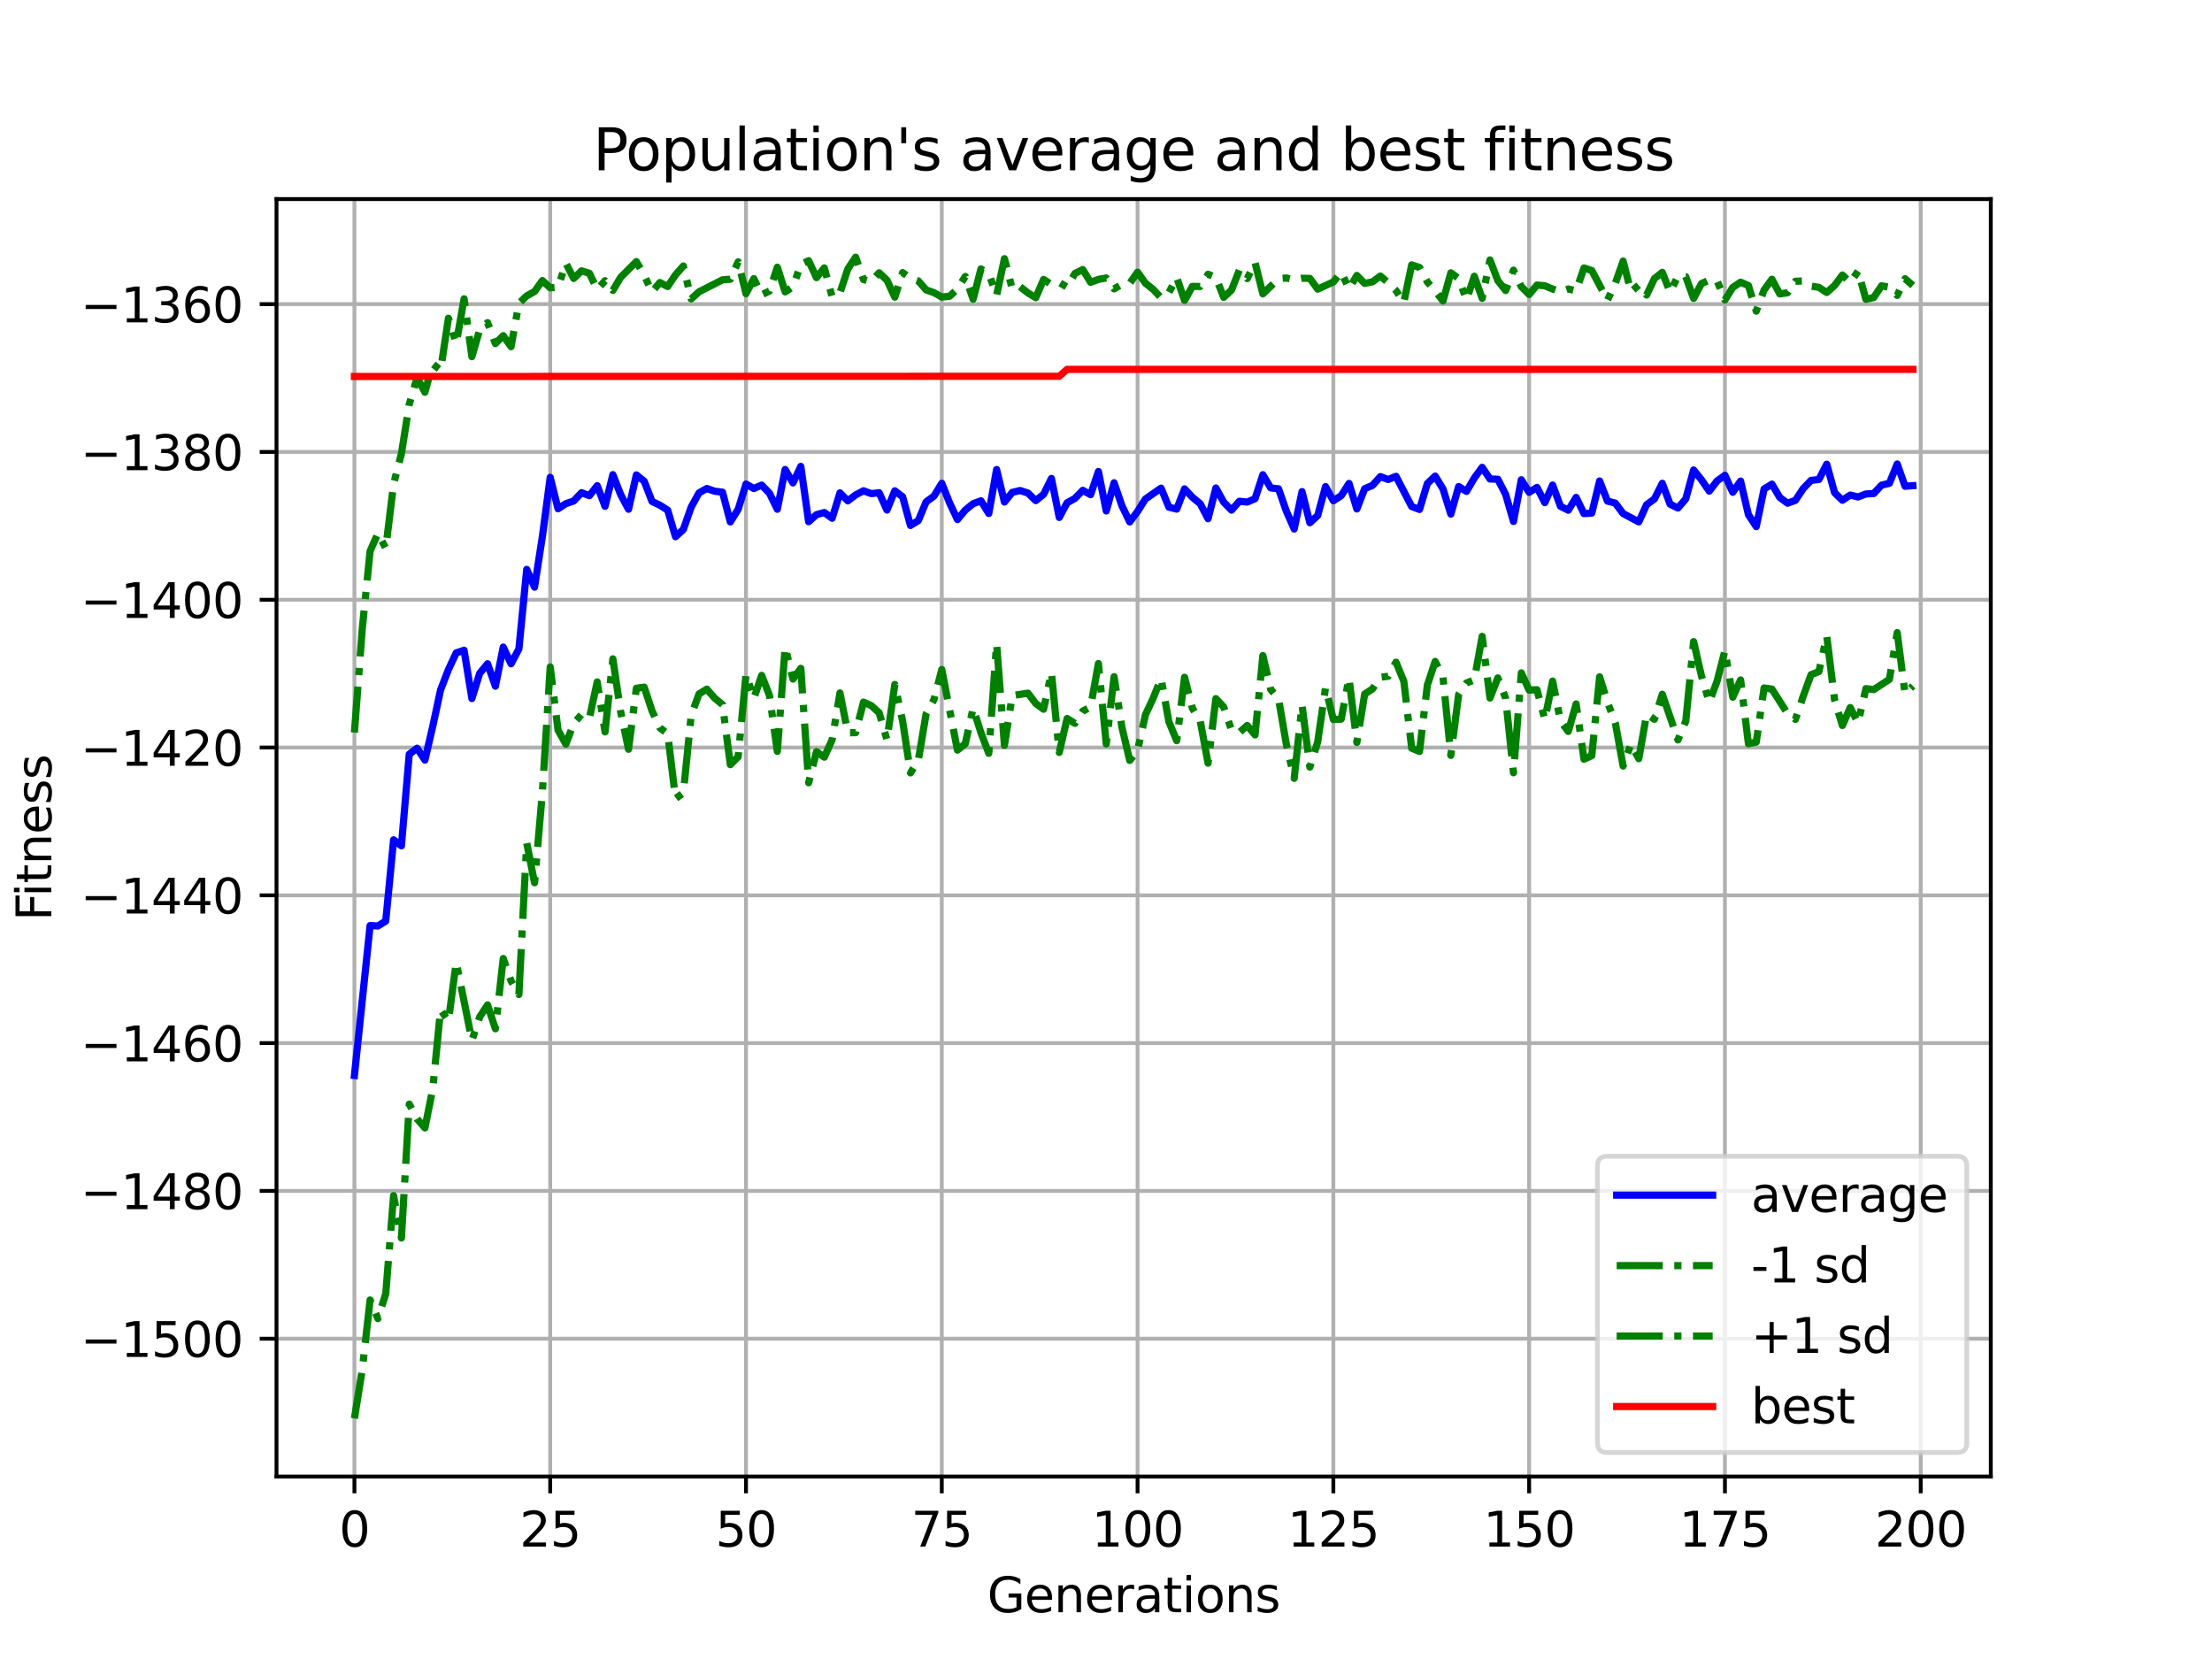 <?xml version="1.0" encoding="utf-8" standalone="no"?>
<!DOCTYPE svg PUBLIC "-//W3C//DTD SVG 1.1//EN"
  "http://www.w3.org/Graphics/SVG/1.1/DTD/svg11.dtd">
<svg xmlns:xlink="http://www.w3.org/1999/xlink" width="460.8pt" height="345.6pt" viewBox="0 0 460.8 345.6" xmlns="http://www.w3.org/2000/svg" version="1.1">
 <defs>
  <style type="text/css">*{stroke-linejoin: round; stroke-linecap: butt}</style>
 </defs>
 <g id="figure_1">
  <g id="patch_1">
   <path d="M 0 345.6 
L 460.8 345.6 
L 460.8 0 
L 0 0 
z
" style="fill: #ffffff"/>
  </g>
  <g id="axes_1">
   <g id="patch_2">
    <path d="M 57.6 307.584 
L 414.72 307.584 
L 414.72 41.472 
L 57.6 41.472 
z
" style="fill: #ffffff"/>
   </g>
   <g id="matplotlib.axis_1">
    <g id="xtick_1">
     <g id="line2d_1">
      <path d="M 73.833 307.584 
L 73.833 41.472 
" clip-path="url(#pda6820606e)" style="fill: none; stroke: #b0b0b0; stroke-width: 0.8; stroke-linecap: square"/>
     </g>
     <g id="line2d_2">
      <defs>
       <path id="mb04139a831" d="M 0 0 
L 0 3.5 
" style="stroke: #000000; stroke-width: 0.8"/>
      </defs>
      <g>
       <use xlink:href="#mb04139a831" x="73.833" y="307.584" style="stroke: #000000; stroke-width: 0.8"/>
      </g>
     </g>
     <g id="text_1">
      <!-- 0 -->
      <g transform="translate(70.651 322.182) scale(0.1 -0.1)">
       <defs>
        <path id="DejaVuSans-30" d="M 2034 4250 
Q 1547 4250 1301 3770 
Q 1056 3291 1056 2328 
Q 1056 1369 1301 889 
Q 1547 409 2034 409 
Q 2525 409 2770 889 
Q 3016 1369 3016 2328 
Q 3016 3291 2770 3770 
Q 2525 4250 2034 4250 
z
M 2034 4750 
Q 2819 4750 3233 4129 
Q 3647 3509 3647 2328 
Q 3647 1150 3233 529 
Q 2819 -91 2034 -91 
Q 1250 -91 836 529 
Q 422 1150 422 2328 
Q 422 3509 836 4129 
Q 1250 4750 2034 4750 
z
" transform="scale(0.016)"/>
       </defs>
       <use xlink:href="#DejaVuSans-30"/>
      </g>
     </g>
    </g>
    <g id="xtick_2">
     <g id="line2d_3">
      <path d="M 114.618 307.584 
L 114.618 41.472 
" clip-path="url(#pda6820606e)" style="fill: none; stroke: #b0b0b0; stroke-width: 0.8; stroke-linecap: square"/>
     </g>
     <g id="line2d_4">
      <g>
       <use xlink:href="#mb04139a831" x="114.618" y="307.584" style="stroke: #000000; stroke-width: 0.8"/>
      </g>
     </g>
     <g id="text_2">
      <!-- 25 -->
      <g transform="translate(108.256 322.182) scale(0.1 -0.1)">
       <defs>
        <path id="DejaVuSans-32" d="M 1228 531 
L 3431 531 
L 3431 0 
L 469 0 
L 469 531 
Q 828 903 1448 1529 
Q 2069 2156 2228 2338 
Q 2531 2678 2651 2914 
Q 2772 3150 2772 3378 
Q 2772 3750 2511 3984 
Q 2250 4219 1831 4219 
Q 1534 4219 1204 4116 
Q 875 4013 500 3803 
L 500 4441 
Q 881 4594 1212 4672 
Q 1544 4750 1819 4750 
Q 2544 4750 2975 4387 
Q 3406 4025 3406 3419 
Q 3406 3131 3298 2873 
Q 3191 2616 2906 2266 
Q 2828 2175 2409 1742 
Q 1991 1309 1228 531 
z
" transform="scale(0.016)"/>
        <path id="DejaVuSans-35" d="M 691 4666 
L 3169 4666 
L 3169 4134 
L 1269 4134 
L 1269 2991 
Q 1406 3038 1543 3061 
Q 1681 3084 1819 3084 
Q 2600 3084 3056 2656 
Q 3513 2228 3513 1497 
Q 3513 744 3044 326 
Q 2575 -91 1722 -91 
Q 1428 -91 1123 -41 
Q 819 9 494 109 
L 494 744 
Q 775 591 1075 516 
Q 1375 441 1709 441 
Q 2250 441 2565 725 
Q 2881 1009 2881 1497 
Q 2881 1984 2565 2268 
Q 2250 2553 1709 2553 
Q 1456 2553 1204 2497 
Q 953 2441 691 2322 
L 691 4666 
z
" transform="scale(0.016)"/>
       </defs>
       <use xlink:href="#DejaVuSans-32"/>
       <use xlink:href="#DejaVuSans-35" x="63.623"/>
      </g>
     </g>
    </g>
    <g id="xtick_3">
     <g id="line2d_5">
      <path d="M 155.404 307.584 
L 155.404 41.472 
" clip-path="url(#pda6820606e)" style="fill: none; stroke: #b0b0b0; stroke-width: 0.8; stroke-linecap: square"/>
     </g>
     <g id="line2d_6">
      <g>
       <use xlink:href="#mb04139a831" x="155.404" y="307.584" style="stroke: #000000; stroke-width: 0.8"/>
      </g>
     </g>
     <g id="text_3">
      <!-- 50 -->
      <g transform="translate(149.042 322.182) scale(0.1 -0.1)">
       <use xlink:href="#DejaVuSans-35"/>
       <use xlink:href="#DejaVuSans-30" x="63.623"/>
      </g>
     </g>
    </g>
    <g id="xtick_4">
     <g id="line2d_7">
      <path d="M 196.19 307.584 
L 196.19 41.472 
" clip-path="url(#pda6820606e)" style="fill: none; stroke: #b0b0b0; stroke-width: 0.8; stroke-linecap: square"/>
     </g>
     <g id="line2d_8">
      <g>
       <use xlink:href="#mb04139a831" x="196.19" y="307.584" style="stroke: #000000; stroke-width: 0.8"/>
      </g>
     </g>
     <g id="text_4">
      <!-- 75 -->
      <g transform="translate(189.827 322.182) scale(0.1 -0.1)">
       <defs>
        <path id="DejaVuSans-37" d="M 525 4666 
L 3525 4666 
L 3525 4397 
L 1831 0 
L 1172 0 
L 2766 4134 
L 525 4134 
L 525 4666 
z
" transform="scale(0.016)"/>
       </defs>
       <use xlink:href="#DejaVuSans-37"/>
       <use xlink:href="#DejaVuSans-35" x="63.623"/>
      </g>
     </g>
    </g>
    <g id="xtick_5">
     <g id="line2d_9">
      <path d="M 236.976 307.584 
L 236.976 41.472 
" clip-path="url(#pda6820606e)" style="fill: none; stroke: #b0b0b0; stroke-width: 0.8; stroke-linecap: square"/>
     </g>
     <g id="line2d_10">
      <g>
       <use xlink:href="#mb04139a831" x="236.976" y="307.584" style="stroke: #000000; stroke-width: 0.8"/>
      </g>
     </g>
     <g id="text_5">
      <!-- 100 -->
      <g transform="translate(227.432 322.182) scale(0.1 -0.1)">
       <defs>
        <path id="DejaVuSans-31" d="M 794 531 
L 1825 531 
L 1825 4091 
L 703 3866 
L 703 4441 
L 1819 4666 
L 2450 4666 
L 2450 531 
L 3481 531 
L 3481 0 
L 794 0 
L 794 531 
z
" transform="scale(0.016)"/>
       </defs>
       <use xlink:href="#DejaVuSans-31"/>
       <use xlink:href="#DejaVuSans-30" x="63.623"/>
       <use xlink:href="#DejaVuSans-30" x="127.246"/>
      </g>
     </g>
    </g>
    <g id="xtick_6">
     <g id="line2d_11">
      <path d="M 277.761 307.584 
L 277.761 41.472 
" clip-path="url(#pda6820606e)" style="fill: none; stroke: #b0b0b0; stroke-width: 0.8; stroke-linecap: square"/>
     </g>
     <g id="line2d_12">
      <g>
       <use xlink:href="#mb04139a831" x="277.761" y="307.584" style="stroke: #000000; stroke-width: 0.8"/>
      </g>
     </g>
     <g id="text_6">
      <!-- 125 -->
      <g transform="translate(268.218 322.182) scale(0.1 -0.1)">
       <use xlink:href="#DejaVuSans-31"/>
       <use xlink:href="#DejaVuSans-32" x="63.623"/>
       <use xlink:href="#DejaVuSans-35" x="127.246"/>
      </g>
     </g>
    </g>
    <g id="xtick_7">
     <g id="line2d_13">
      <path d="M 318.547 307.584 
L 318.547 41.472 
" clip-path="url(#pda6820606e)" style="fill: none; stroke: #b0b0b0; stroke-width: 0.8; stroke-linecap: square"/>
     </g>
     <g id="line2d_14">
      <g>
       <use xlink:href="#mb04139a831" x="318.547" y="307.584" style="stroke: #000000; stroke-width: 0.8"/>
      </g>
     </g>
     <g id="text_7">
      <!-- 150 -->
      <g transform="translate(309.003 322.182) scale(0.1 -0.1)">
       <use xlink:href="#DejaVuSans-31"/>
       <use xlink:href="#DejaVuSans-35" x="63.623"/>
       <use xlink:href="#DejaVuSans-30" x="127.246"/>
      </g>
     </g>
    </g>
    <g id="xtick_8">
     <g id="line2d_15">
      <path d="M 359.333 307.584 
L 359.333 41.472 
" clip-path="url(#pda6820606e)" style="fill: none; stroke: #b0b0b0; stroke-width: 0.8; stroke-linecap: square"/>
     </g>
     <g id="line2d_16">
      <g>
       <use xlink:href="#mb04139a831" x="359.333" y="307.584" style="stroke: #000000; stroke-width: 0.8"/>
      </g>
     </g>
     <g id="text_8">
      <!-- 175 -->
      <g transform="translate(349.789 322.182) scale(0.1 -0.1)">
       <use xlink:href="#DejaVuSans-31"/>
       <use xlink:href="#DejaVuSans-37" x="63.623"/>
       <use xlink:href="#DejaVuSans-35" x="127.246"/>
      </g>
     </g>
    </g>
    <g id="xtick_9">
     <g id="line2d_17">
      <path d="M 400.119 307.584 
L 400.119 41.472 
" clip-path="url(#pda6820606e)" style="fill: none; stroke: #b0b0b0; stroke-width: 0.8; stroke-linecap: square"/>
     </g>
     <g id="line2d_18">
      <g>
       <use xlink:href="#mb04139a831" x="400.119" y="307.584" style="stroke: #000000; stroke-width: 0.8"/>
      </g>
     </g>
     <g id="text_9">
      <!-- 200 -->
      <g transform="translate(390.575 322.182) scale(0.1 -0.1)">
       <use xlink:href="#DejaVuSans-32"/>
       <use xlink:href="#DejaVuSans-30" x="63.623"/>
       <use xlink:href="#DejaVuSans-30" x="127.246"/>
      </g>
     </g>
    </g>
    <g id="text_10">
     <!-- Generations -->
     <g transform="translate(205.662 335.861) scale(0.1 -0.1)">
      <defs>
       <path id="DejaVuSans-47" d="M 3809 666 
L 3809 1919 
L 2778 1919 
L 2778 2438 
L 4434 2438 
L 4434 434 
Q 4069 175 3628 42 
Q 3188 -91 2688 -91 
Q 1594 -91 976 548 
Q 359 1188 359 2328 
Q 359 3472 976 4111 
Q 1594 4750 2688 4750 
Q 3144 4750 3555 4637 
Q 3966 4525 4313 4306 
L 4313 3634 
Q 3963 3931 3569 4081 
Q 3175 4231 2741 4231 
Q 1884 4231 1454 3753 
Q 1025 3275 1025 2328 
Q 1025 1384 1454 906 
Q 1884 428 2741 428 
Q 3075 428 3337 486 
Q 3600 544 3809 666 
z
" transform="scale(0.016)"/>
       <path id="DejaVuSans-65" d="M 3597 1894 
L 3597 1613 
L 953 1613 
Q 991 1019 1311 708 
Q 1631 397 2203 397 
Q 2534 397 2845 478 
Q 3156 559 3463 722 
L 3463 178 
Q 3153 47 2828 -22 
Q 2503 -91 2169 -91 
Q 1331 -91 842 396 
Q 353 884 353 1716 
Q 353 2575 817 3079 
Q 1281 3584 2069 3584 
Q 2775 3584 3186 3129 
Q 3597 2675 3597 1894 
z
M 3022 2063 
Q 3016 2534 2758 2815 
Q 2500 3097 2075 3097 
Q 1594 3097 1305 2825 
Q 1016 2553 972 2059 
L 3022 2063 
z
" transform="scale(0.016)"/>
       <path id="DejaVuSans-6e" d="M 3513 2113 
L 3513 0 
L 2938 0 
L 2938 2094 
Q 2938 2591 2744 2837 
Q 2550 3084 2163 3084 
Q 1697 3084 1428 2787 
Q 1159 2491 1159 1978 
L 1159 0 
L 581 0 
L 581 3500 
L 1159 3500 
L 1159 2956 
Q 1366 3272 1645 3428 
Q 1925 3584 2291 3584 
Q 2894 3584 3203 3211 
Q 3513 2838 3513 2113 
z
" transform="scale(0.016)"/>
       <path id="DejaVuSans-72" d="M 2631 2963 
Q 2534 3019 2420 3045 
Q 2306 3072 2169 3072 
Q 1681 3072 1420 2755 
Q 1159 2438 1159 1844 
L 1159 0 
L 581 0 
L 581 3500 
L 1159 3500 
L 1159 2956 
Q 1341 3275 1631 3429 
Q 1922 3584 2338 3584 
Q 2397 3584 2469 3576 
Q 2541 3569 2628 3553 
L 2631 2963 
z
" transform="scale(0.016)"/>
       <path id="DejaVuSans-61" d="M 2194 1759 
Q 1497 1759 1228 1600 
Q 959 1441 959 1056 
Q 959 750 1161 570 
Q 1363 391 1709 391 
Q 2188 391 2477 730 
Q 2766 1069 2766 1631 
L 2766 1759 
L 2194 1759 
z
M 3341 1997 
L 3341 0 
L 2766 0 
L 2766 531 
Q 2569 213 2275 61 
Q 1981 -91 1556 -91 
Q 1019 -91 701 211 
Q 384 513 384 1019 
Q 384 1609 779 1909 
Q 1175 2209 1959 2209 
L 2766 2209 
L 2766 2266 
Q 2766 2663 2505 2880 
Q 2244 3097 1772 3097 
Q 1472 3097 1187 3025 
Q 903 2953 641 2809 
L 641 3341 
Q 956 3463 1253 3523 
Q 1550 3584 1831 3584 
Q 2591 3584 2966 3190 
Q 3341 2797 3341 1997 
z
" transform="scale(0.016)"/>
       <path id="DejaVuSans-74" d="M 1172 4494 
L 1172 3500 
L 2356 3500 
L 2356 3053 
L 1172 3053 
L 1172 1153 
Q 1172 725 1289 603 
Q 1406 481 1766 481 
L 2356 481 
L 2356 0 
L 1766 0 
Q 1100 0 847 248 
Q 594 497 594 1153 
L 594 3053 
L 172 3053 
L 172 3500 
L 594 3500 
L 594 4494 
L 1172 4494 
z
" transform="scale(0.016)"/>
       <path id="DejaVuSans-69" d="M 603 3500 
L 1178 3500 
L 1178 0 
L 603 0 
L 603 3500 
z
M 603 4863 
L 1178 4863 
L 1178 4134 
L 603 4134 
L 603 4863 
z
" transform="scale(0.016)"/>
       <path id="DejaVuSans-6f" d="M 1959 3097 
Q 1497 3097 1228 2736 
Q 959 2375 959 1747 
Q 959 1119 1226 758 
Q 1494 397 1959 397 
Q 2419 397 2687 759 
Q 2956 1122 2956 1747 
Q 2956 2369 2687 2733 
Q 2419 3097 1959 3097 
z
M 1959 3584 
Q 2709 3584 3137 3096 
Q 3566 2609 3566 1747 
Q 3566 888 3137 398 
Q 2709 -91 1959 -91 
Q 1206 -91 779 398 
Q 353 888 353 1747 
Q 353 2609 779 3096 
Q 1206 3584 1959 3584 
z
" transform="scale(0.016)"/>
       <path id="DejaVuSans-73" d="M 2834 3397 
L 2834 2853 
Q 2591 2978 2328 3040 
Q 2066 3103 1784 3103 
Q 1356 3103 1142 2972 
Q 928 2841 928 2578 
Q 928 2378 1081 2264 
Q 1234 2150 1697 2047 
L 1894 2003 
Q 2506 1872 2764 1633 
Q 3022 1394 3022 966 
Q 3022 478 2636 193 
Q 2250 -91 1575 -91 
Q 1294 -91 989 -36 
Q 684 19 347 128 
L 347 722 
Q 666 556 975 473 
Q 1284 391 1588 391 
Q 1994 391 2212 530 
Q 2431 669 2431 922 
Q 2431 1156 2273 1281 
Q 2116 1406 1581 1522 
L 1381 1569 
Q 847 1681 609 1914 
Q 372 2147 372 2553 
Q 372 3047 722 3315 
Q 1072 3584 1716 3584 
Q 2034 3584 2315 3537 
Q 2597 3491 2834 3397 
z
" transform="scale(0.016)"/>
      </defs>
      <use xlink:href="#DejaVuSans-47"/>
      <use xlink:href="#DejaVuSans-65" x="77.49"/>
      <use xlink:href="#DejaVuSans-6e" x="139.014"/>
      <use xlink:href="#DejaVuSans-65" x="202.393"/>
      <use xlink:href="#DejaVuSans-72" x="263.916"/>
      <use xlink:href="#DejaVuSans-61" x="305.029"/>
      <use xlink:href="#DejaVuSans-74" x="366.309"/>
      <use xlink:href="#DejaVuSans-69" x="405.518"/>
      <use xlink:href="#DejaVuSans-6f" x="433.301"/>
      <use xlink:href="#DejaVuSans-6e" x="494.482"/>
      <use xlink:href="#DejaVuSans-73" x="557.861"/>
     </g>
    </g>
   </g>
   <g id="matplotlib.axis_2">
    <g id="ytick_1">
     <g id="line2d_19">
      <path d="M 57.6 278.876 
L 414.72 278.876 
" clip-path="url(#pda6820606e)" style="fill: none; stroke: #b0b0b0; stroke-width: 0.8; stroke-linecap: square"/>
     </g>
     <g id="line2d_20">
      <defs>
       <path id="mc6b55df779" d="M 0 0 
L -3.5 0 
" style="stroke: #000000; stroke-width: 0.8"/>
      </defs>
      <g>
       <use xlink:href="#mc6b55df779" x="57.6" y="278.876" style="stroke: #000000; stroke-width: 0.8"/>
      </g>
     </g>
     <g id="text_11">
      <!-- −1500 -->
      <g transform="translate(16.77 282.675) scale(0.1 -0.1)">
       <defs>
        <path id="DejaVuSans-2212" d="M 678 2272 
L 4684 2272 
L 4684 1741 
L 678 1741 
L 678 2272 
z
" transform="scale(0.016)"/>
       </defs>
       <use xlink:href="#DejaVuSans-2212"/>
       <use xlink:href="#DejaVuSans-31" x="83.789"/>
       <use xlink:href="#DejaVuSans-35" x="147.412"/>
       <use xlink:href="#DejaVuSans-30" x="211.035"/>
       <use xlink:href="#DejaVuSans-30" x="274.658"/>
      </g>
     </g>
    </g>
    <g id="ytick_2">
     <g id="line2d_21">
      <path d="M 57.6 248.088 
L 414.72 248.088 
" clip-path="url(#pda6820606e)" style="fill: none; stroke: #b0b0b0; stroke-width: 0.8; stroke-linecap: square"/>
     </g>
     <g id="line2d_22">
      <g>
       <use xlink:href="#mc6b55df779" x="57.6" y="248.088" style="stroke: #000000; stroke-width: 0.8"/>
      </g>
     </g>
     <g id="text_12">
      <!-- −1480 -->
      <g transform="translate(16.77 251.887) scale(0.1 -0.1)">
       <defs>
        <path id="DejaVuSans-34" d="M 2419 4116 
L 825 1625 
L 2419 1625 
L 2419 4116 
z
M 2253 4666 
L 3047 4666 
L 3047 1625 
L 3713 1625 
L 3713 1100 
L 3047 1100 
L 3047 0 
L 2419 0 
L 2419 1100 
L 313 1100 
L 313 1709 
L 2253 4666 
z
" transform="scale(0.016)"/>
        <path id="DejaVuSans-38" d="M 2034 2216 
Q 1584 2216 1326 1975 
Q 1069 1734 1069 1313 
Q 1069 891 1326 650 
Q 1584 409 2034 409 
Q 2484 409 2743 651 
Q 3003 894 3003 1313 
Q 3003 1734 2745 1975 
Q 2488 2216 2034 2216 
z
M 1403 2484 
Q 997 2584 770 2862 
Q 544 3141 544 3541 
Q 544 4100 942 4425 
Q 1341 4750 2034 4750 
Q 2731 4750 3128 4425 
Q 3525 4100 3525 3541 
Q 3525 3141 3298 2862 
Q 3072 2584 2669 2484 
Q 3125 2378 3379 2068 
Q 3634 1759 3634 1313 
Q 3634 634 3220 271 
Q 2806 -91 2034 -91 
Q 1263 -91 848 271 
Q 434 634 434 1313 
Q 434 1759 690 2068 
Q 947 2378 1403 2484 
z
M 1172 3481 
Q 1172 3119 1398 2916 
Q 1625 2713 2034 2713 
Q 2441 2713 2670 2916 
Q 2900 3119 2900 3481 
Q 2900 3844 2670 4047 
Q 2441 4250 2034 4250 
Q 1625 4250 1398 4047 
Q 1172 3844 1172 3481 
z
" transform="scale(0.016)"/>
       </defs>
       <use xlink:href="#DejaVuSans-2212"/>
       <use xlink:href="#DejaVuSans-31" x="83.789"/>
       <use xlink:href="#DejaVuSans-34" x="147.412"/>
       <use xlink:href="#DejaVuSans-38" x="211.035"/>
       <use xlink:href="#DejaVuSans-30" x="274.658"/>
      </g>
     </g>
    </g>
    <g id="ytick_3">
     <g id="line2d_23">
      <path d="M 57.6 217.299 
L 414.72 217.299 
" clip-path="url(#pda6820606e)" style="fill: none; stroke: #b0b0b0; stroke-width: 0.8; stroke-linecap: square"/>
     </g>
     <g id="line2d_24">
      <g>
       <use xlink:href="#mc6b55df779" x="57.6" y="217.299" style="stroke: #000000; stroke-width: 0.8"/>
      </g>
     </g>
     <g id="text_13">
      <!-- −1460 -->
      <g transform="translate(16.77 221.099) scale(0.1 -0.1)">
       <defs>
        <path id="DejaVuSans-36" d="M 2113 2584 
Q 1688 2584 1439 2293 
Q 1191 2003 1191 1497 
Q 1191 994 1439 701 
Q 1688 409 2113 409 
Q 2538 409 2786 701 
Q 3034 994 3034 1497 
Q 3034 2003 2786 2293 
Q 2538 2584 2113 2584 
z
M 3366 4563 
L 3366 3988 
Q 3128 4100 2886 4159 
Q 2644 4219 2406 4219 
Q 1781 4219 1451 3797 
Q 1122 3375 1075 2522 
Q 1259 2794 1537 2939 
Q 1816 3084 2150 3084 
Q 2853 3084 3261 2657 
Q 3669 2231 3669 1497 
Q 3669 778 3244 343 
Q 2819 -91 2113 -91 
Q 1303 -91 875 529 
Q 447 1150 447 2328 
Q 447 3434 972 4092 
Q 1497 4750 2381 4750 
Q 2619 4750 2861 4703 
Q 3103 4656 3366 4563 
z
" transform="scale(0.016)"/>
       </defs>
       <use xlink:href="#DejaVuSans-2212"/>
       <use xlink:href="#DejaVuSans-31" x="83.789"/>
       <use xlink:href="#DejaVuSans-34" x="147.412"/>
       <use xlink:href="#DejaVuSans-36" x="211.035"/>
       <use xlink:href="#DejaVuSans-30" x="274.658"/>
      </g>
     </g>
    </g>
    <g id="ytick_4">
     <g id="line2d_25">
      <path d="M 57.6 186.511 
L 414.72 186.511 
" clip-path="url(#pda6820606e)" style="fill: none; stroke: #b0b0b0; stroke-width: 0.8; stroke-linecap: square"/>
     </g>
     <g id="line2d_26">
      <g>
       <use xlink:href="#mc6b55df779" x="57.6" y="186.511" style="stroke: #000000; stroke-width: 0.8"/>
      </g>
     </g>
     <g id="text_14">
      <!-- −1440 -->
      <g transform="translate(16.77 190.31) scale(0.1 -0.1)">
       <use xlink:href="#DejaVuSans-2212"/>
       <use xlink:href="#DejaVuSans-31" x="83.789"/>
       <use xlink:href="#DejaVuSans-34" x="147.412"/>
       <use xlink:href="#DejaVuSans-34" x="211.035"/>
       <use xlink:href="#DejaVuSans-30" x="274.658"/>
      </g>
     </g>
    </g>
    <g id="ytick_5">
     <g id="line2d_27">
      <path d="M 57.6 155.723 
L 414.72 155.723 
" clip-path="url(#pda6820606e)" style="fill: none; stroke: #b0b0b0; stroke-width: 0.8; stroke-linecap: square"/>
     </g>
     <g id="line2d_28">
      <g>
       <use xlink:href="#mc6b55df779" x="57.6" y="155.723" style="stroke: #000000; stroke-width: 0.8"/>
      </g>
     </g>
     <g id="text_15">
      <!-- −1420 -->
      <g transform="translate(16.77 159.522) scale(0.1 -0.1)">
       <use xlink:href="#DejaVuSans-2212"/>
       <use xlink:href="#DejaVuSans-31" x="83.789"/>
       <use xlink:href="#DejaVuSans-34" x="147.412"/>
       <use xlink:href="#DejaVuSans-32" x="211.035"/>
       <use xlink:href="#DejaVuSans-30" x="274.658"/>
      </g>
     </g>
    </g>
    <g id="ytick_6">
     <g id="line2d_29">
      <path d="M 57.6 124.934 
L 414.72 124.934 
" clip-path="url(#pda6820606e)" style="fill: none; stroke: #b0b0b0; stroke-width: 0.8; stroke-linecap: square"/>
     </g>
     <g id="line2d_30">
      <g>
       <use xlink:href="#mc6b55df779" x="57.6" y="124.934" style="stroke: #000000; stroke-width: 0.8"/>
      </g>
     </g>
     <g id="text_16">
      <!-- −1400 -->
      <g transform="translate(16.77 128.734) scale(0.1 -0.1)">
       <use xlink:href="#DejaVuSans-2212"/>
       <use xlink:href="#DejaVuSans-31" x="83.789"/>
       <use xlink:href="#DejaVuSans-34" x="147.412"/>
       <use xlink:href="#DejaVuSans-30" x="211.035"/>
       <use xlink:href="#DejaVuSans-30" x="274.658"/>
      </g>
     </g>
    </g>
    <g id="ytick_7">
     <g id="line2d_31">
      <path d="M 57.6 94.146 
L 414.72 94.146 
" clip-path="url(#pda6820606e)" style="fill: none; stroke: #b0b0b0; stroke-width: 0.8; stroke-linecap: square"/>
     </g>
     <g id="line2d_32">
      <g>
       <use xlink:href="#mc6b55df779" x="57.6" y="94.146" style="stroke: #000000; stroke-width: 0.8"/>
      </g>
     </g>
     <g id="text_17">
      <!-- −1380 -->
      <g transform="translate(16.77 97.945) scale(0.1 -0.1)">
       <defs>
        <path id="DejaVuSans-33" d="M 2597 2516 
Q 3050 2419 3304 2112 
Q 3559 1806 3559 1356 
Q 3559 666 3084 287 
Q 2609 -91 1734 -91 
Q 1441 -91 1130 -33 
Q 819 25 488 141 
L 488 750 
Q 750 597 1062 519 
Q 1375 441 1716 441 
Q 2309 441 2620 675 
Q 2931 909 2931 1356 
Q 2931 1769 2642 2001 
Q 2353 2234 1838 2234 
L 1294 2234 
L 1294 2753 
L 1863 2753 
Q 2328 2753 2575 2939 
Q 2822 3125 2822 3475 
Q 2822 3834 2567 4026 
Q 2313 4219 1838 4219 
Q 1578 4219 1281 4162 
Q 984 4106 628 3988 
L 628 4550 
Q 988 4650 1302 4700 
Q 1616 4750 1894 4750 
Q 2613 4750 3031 4423 
Q 3450 4097 3450 3541 
Q 3450 3153 3228 2886 
Q 3006 2619 2597 2516 
z
" transform="scale(0.016)"/>
       </defs>
       <use xlink:href="#DejaVuSans-2212"/>
       <use xlink:href="#DejaVuSans-31" x="83.789"/>
       <use xlink:href="#DejaVuSans-33" x="147.412"/>
       <use xlink:href="#DejaVuSans-38" x="211.035"/>
       <use xlink:href="#DejaVuSans-30" x="274.658"/>
      </g>
     </g>
    </g>
    <g id="ytick_8">
     <g id="line2d_33">
      <path d="M 57.6 63.358 
L 414.72 63.358 
" clip-path="url(#pda6820606e)" style="fill: none; stroke: #b0b0b0; stroke-width: 0.8; stroke-linecap: square"/>
     </g>
     <g id="line2d_34">
      <g>
       <use xlink:href="#mc6b55df779" x="57.6" y="63.358" style="stroke: #000000; stroke-width: 0.8"/>
      </g>
     </g>
     <g id="text_18">
      <!-- −1360 -->
      <g transform="translate(16.77 67.157) scale(0.1 -0.1)">
       <use xlink:href="#DejaVuSans-2212"/>
       <use xlink:href="#DejaVuSans-31" x="83.789"/>
       <use xlink:href="#DejaVuSans-33" x="147.412"/>
       <use xlink:href="#DejaVuSans-36" x="211.035"/>
       <use xlink:href="#DejaVuSans-30" x="274.658"/>
      </g>
     </g>
    </g>
    <g id="text_19">
     <!-- Fitness -->
     <g transform="translate(10.691 191.845) rotate(-90) scale(0.1 -0.1)">
      <defs>
       <path id="DejaVuSans-46" d="M 628 4666 
L 3309 4666 
L 3309 4134 
L 1259 4134 
L 1259 2759 
L 3109 2759 
L 3109 2228 
L 1259 2228 
L 1259 0 
L 628 0 
L 628 4666 
z
" transform="scale(0.016)"/>
      </defs>
      <use xlink:href="#DejaVuSans-46"/>
      <use xlink:href="#DejaVuSans-69" x="50.27"/>
      <use xlink:href="#DejaVuSans-74" x="78.053"/>
      <use xlink:href="#DejaVuSans-6e" x="117.262"/>
      <use xlink:href="#DejaVuSans-65" x="180.641"/>
      <use xlink:href="#DejaVuSans-73" x="242.164"/>
      <use xlink:href="#DejaVuSans-73" x="294.264"/>
     </g>
    </g>
   </g>
   <g id="line2d_35">
    <path d="M 73.833 224.049 
L 77.096 192.814 
L 78.727 192.897 
L 80.358 191.87 
L 81.99 174.95 
L 83.621 176.205 
L 85.253 157.118 
L 86.884 155.87 
L 88.516 158.34 
L 90.147 151.326 
L 91.778 143.73 
L 93.41 139.497 
L 95.041 136.007 
L 96.673 135.458 
L 98.304 145.515 
L 99.936 140.255 
L 101.567 138.273 
L 103.198 142.95 
L 104.83 134.799 
L 106.461 138.284 
L 108.093 135.183 
L 109.724 118.617 
L 111.356 122.313 
L 112.987 111.746 
L 114.618 99.446 
L 116.25 105.985 
L 117.881 104.927 
L 119.513 104.363 
L 121.144 102.634 
L 122.776 103.261 
L 124.407 101.178 
L 126.038 105.476 
L 127.67 98.876 
L 129.301 103.046 
L 130.933 106.088 
L 132.564 98.934 
L 134.196 100.241 
L 135.827 104.456 
L 137.458 105.237 
L 139.09 106.275 
L 140.721 111.807 
L 142.353 110.298 
L 143.984 105.647 
L 145.616 102.674 
L 147.247 101.761 
L 148.879 102.331 
L 150.51 102.535 
L 152.141 108.73 
L 153.773 106.099 
L 155.404 100.833 
L 157.036 101.769 
L 158.667 101.053 
L 160.299 102.752 
L 161.93 106.088 
L 163.561 97.806 
L 165.193 100.601 
L 166.824 97.16 
L 168.456 108.685 
L 170.087 107.211 
L 171.719 106.77 
L 173.35 107.966 
L 174.981 102.673 
L 176.613 104.338 
L 178.244 103.099 
L 179.876 102.243 
L 181.507 102.834 
L 183.139 102.65 
L 184.77 106.255 
L 186.401 102.243 
L 188.033 103.495 
L 189.664 109.466 
L 191.296 108.453 
L 192.927 104.549 
L 194.559 103.354 
L 196.19 100.677 
L 197.821 104.76 
L 199.453 108.229 
L 201.084 106.261 
L 202.716 104.932 
L 204.347 104.329 
L 205.979 106.971 
L 207.61 97.811 
L 209.241 104.583 
L 210.873 102.569 
L 212.504 102.187 
L 214.136 102.709 
L 215.767 104.288 
L 217.399 102.978 
L 219.03 99.671 
L 220.661 107.791 
L 222.293 104.745 
L 223.924 103.828 
L 225.556 102.145 
L 227.187 103.049 
L 228.819 98.221 
L 230.45 106.442 
L 232.081 100.572 
L 233.713 105.35 
L 235.344 108.723 
L 236.976 106.54 
L 238.607 103.952 
L 241.87 101.686 
L 243.501 105.654 
L 245.133 106.056 
L 246.764 101.837 
L 248.396 103.6 
L 250.027 104.93 
L 251.659 108.061 
L 253.29 101.655 
L 254.921 104.615 
L 256.553 106.271 
L 258.184 104.421 
L 259.816 104.588 
L 261.447 103.897 
L 263.079 98.889 
L 264.71 101.638 
L 266.341 101.825 
L 267.973 106.487 
L 269.604 110.201 
L 271.236 102.412 
L 272.867 108.896 
L 274.499 107.394 
L 276.13 101.372 
L 277.761 104.314 
L 279.393 103.263 
L 281.024 100.707 
L 282.656 106.027 
L 284.287 101.809 
L 285.919 101.111 
L 287.55 99.288 
L 289.181 99.889 
L 290.813 99.229 
L 294.076 105.521 
L 295.707 106.129 
L 297.339 100.734 
L 298.97 99.179 
L 300.601 101.858 
L 302.233 107.099 
L 303.864 101.355 
L 305.496 102.37 
L 307.127 99.582 
L 308.759 97.351 
L 310.39 99.782 
L 312.021 99.834 
L 313.653 102.991 
L 315.284 108.632 
L 316.916 99.941 
L 318.547 102.555 
L 320.179 101.532 
L 321.81 104.708 
L 323.441 101.044 
L 325.073 105.464 
L 326.704 106.288 
L 328.336 103.615 
L 329.967 106.995 
L 331.599 106.886 
L 333.23 100.19 
L 334.862 104.387 
L 336.493 104.813 
L 338.124 106.984 
L 341.387 108.721 
L 343.019 105.134 
L 344.65 103.935 
L 346.282 100.677 
L 347.913 105.037 
L 349.544 105.832 
L 351.176 103.927 
L 352.807 97.907 
L 354.439 99.938 
L 356.07 102.315 
L 357.702 100.186 
L 359.333 99.011 
L 360.964 102.555 
L 362.596 100.212 
L 364.227 107.217 
L 365.859 109.704 
L 367.49 101.859 
L 369.122 100.858 
L 370.753 103.632 
L 372.384 104.831 
L 374.016 104.225 
L 375.647 101.771 
L 377.279 100.074 
L 378.91 99.884 
L 380.542 96.699 
L 382.173 102.625 
L 383.804 104.216 
L 385.436 103.13 
L 387.067 103.529 
L 388.699 102.905 
L 390.33 102.812 
L 391.962 101.066 
L 393.593 100.687 
L 395.224 96.658 
L 396.856 101.296 
L 398.487 101.176 
L 398.487 101.176 
" clip-path="url(#pda6820606e)" style="fill: none; stroke: #0000ff; stroke-width: 1.5; stroke-linecap: square"/>
   </g>
   <g id="line2d_36">
    <path d="M 73.833 295.488 
L 75.464 285.327 
L 77.096 270.808 
L 78.727 274.688 
L 80.358 269.522 
L 81.99 249.072 
L 83.621 257.899 
L 85.253 230.013 
L 86.884 233.085 
L 88.516 234.967 
L 90.147 226.847 
L 91.778 210.338 
L 93.41 212.699 
L 95.041 200.456 
L 98.304 216.726 
L 99.936 211.835 
L 101.567 209.337 
L 103.198 214.319 
L 104.83 199.677 
L 106.461 204.35 
L 108.093 207.167 
L 109.724 175.596 
L 111.356 183.894 
L 112.987 165.044 
L 114.618 138.932 
L 116.25 152.104 
L 117.881 155.019 
L 119.513 150.716 
L 121.144 148.845 
L 122.776 149.595 
L 124.407 142.057 
L 126.038 152.472 
L 127.67 137.253 
L 129.301 148.331 
L 130.933 156.089 
L 132.564 143.374 
L 134.196 143.144 
L 135.827 148.085 
L 137.458 151.619 
L 139.09 152.859 
L 140.721 166.356 
L 142.353 165.187 
L 143.984 149.022 
L 145.616 144.563 
L 147.247 143.558 
L 148.879 145.439 
L 150.51 146.776 
L 152.141 159.288 
L 153.773 157.651 
L 155.404 140.479 
L 157.036 145.495 
L 158.667 140.688 
L 160.299 144.882 
L 161.93 156.518 
L 163.561 134.803 
L 165.193 141.465 
L 166.824 139.23 
L 168.456 163.062 
L 170.087 156.584 
L 171.719 157.728 
L 173.35 154.089 
L 174.981 144.352 
L 176.613 152.641 
L 178.244 152.63 
L 179.876 146.259 
L 181.507 147.001 
L 183.139 148.474 
L 184.77 154.143 
L 186.401 142.584 
L 188.033 150.194 
L 189.664 161.005 
L 191.296 158.389 
L 192.927 148.706 
L 194.559 145.748 
L 196.19 139.469 
L 199.453 156.269 
L 201.084 154.931 
L 202.716 147.53 
L 204.347 152.633 
L 205.979 156.932 
L 207.61 134.103 
L 209.241 155.282 
L 210.873 144.903 
L 214.136 144.397 
L 215.767 146.56 
L 217.399 147.744 
L 219.03 140.074 
L 220.661 156.75 
L 222.293 149.67 
L 223.924 150.69 
L 225.556 148.142 
L 227.187 147.291 
L 228.819 138.236 
L 230.45 154.979 
L 232.081 140.97 
L 233.713 151.483 
L 235.344 158.425 
L 236.976 156.381 
L 238.607 148.911 
L 240.239 145.41 
L 241.87 141.332 
L 243.501 150.357 
L 245.133 154.298 
L 246.764 141.086 
L 248.396 147.542 
L 250.027 150.178 
L 251.659 158.987 
L 253.29 145.53 
L 254.921 147.282 
L 256.553 152.127 
L 258.184 152.59 
L 259.816 151.134 
L 261.447 153.094 
L 263.079 136.562 
L 264.71 143.626 
L 266.341 145.583 
L 267.973 155.062 
L 269.604 162.147 
L 271.236 146.858 
L 272.867 159.799 
L 274.499 154.558 
L 276.13 143.272 
L 277.761 149.891 
L 279.393 149.806 
L 281.024 141.262 
L 282.656 154.674 
L 284.287 144.583 
L 285.919 143.515 
L 287.55 141.072 
L 289.181 140.884 
L 290.813 137.94 
L 292.444 141.926 
L 294.076 155.862 
L 295.707 156.546 
L 297.339 142.74 
L 298.97 137.786 
L 300.601 141.017 
L 302.233 157.364 
L 303.864 144.676 
L 305.496 142.28 
L 307.127 141.623 
L 308.759 132.563 
L 310.39 145.414 
L 312.021 141.217 
L 313.653 145.463 
L 315.284 160.984 
L 316.916 140.168 
L 318.547 143.76 
L 320.179 143.679 
L 321.81 149.882 
L 323.441 141.878 
L 325.073 150.192 
L 326.704 152.377 
L 328.336 146.641 
L 329.967 158.164 
L 331.599 157.415 
L 333.23 140.996 
L 334.862 146.259 
L 336.493 150.582 
L 338.124 159.582 
L 339.756 155.02 
L 341.387 158.049 
L 343.019 148.807 
L 344.65 149.837 
L 346.282 144.619 
L 349.544 154.144 
L 351.176 150.225 
L 352.807 133.658 
L 354.439 140.783 
L 356.07 146.291 
L 357.702 141.877 
L 359.333 135.524 
L 360.964 145.236 
L 362.596 141.645 
L 364.227 154.943 
L 365.859 154.589 
L 367.49 143.313 
L 369.122 143.55 
L 372.384 148.673 
L 374.016 149.858 
L 375.647 145.015 
L 377.279 140.543 
L 378.91 139.904 
L 380.542 132.47 
L 382.173 145.768 
L 383.804 151.139 
L 385.436 147.398 
L 387.067 150.577 
L 388.699 143.455 
L 390.33 143.65 
L 393.593 141.527 
L 395.224 131.789 
L 396.856 144.526 
L 398.487 142.881 
L 398.487 142.881 
" clip-path="url(#pda6820606e)" style="fill: none; stroke-dasharray: 9.6,2.4,1.5,2.4; stroke-dashoffset: 0; stroke: #008000; stroke-width: 1.5"/>
   </g>
   <g id="line2d_37">
    <path d="M 73.833 152.61 
L 75.464 131.001 
L 77.096 114.82 
L 78.727 111.107 
L 80.358 114.219 
L 81.99 100.829 
L 83.621 94.511 
L 85.253 84.222 
L 86.884 78.656 
L 88.516 81.713 
L 90.147 75.804 
L 91.778 77.122 
L 93.41 66.295 
L 95.041 71.557 
L 96.673 62.245 
L 98.304 74.305 
L 99.936 68.674 
L 101.567 67.21 
L 103.198 71.581 
L 104.83 69.921 
L 106.461 72.219 
L 108.093 63.199 
L 109.724 61.637 
L 111.356 60.731 
L 112.987 58.448 
L 114.618 59.96 
L 116.25 59.865 
L 117.881 54.835 
L 119.513 58.011 
L 121.144 56.422 
L 122.776 56.927 
L 124.407 60.298 
L 126.038 58.48 
L 127.67 60.498 
L 129.301 57.761 
L 132.564 54.493 
L 134.196 57.338 
L 135.827 60.828 
L 137.458 58.855 
L 139.09 59.691 
L 140.721 57.259 
L 142.353 55.408 
L 143.984 62.272 
L 145.616 60.785 
L 150.51 58.294 
L 152.141 58.171 
L 153.773 54.547 
L 155.404 61.186 
L 157.036 58.043 
L 158.667 61.418 
L 160.299 60.621 
L 161.93 55.659 
L 163.561 60.81 
L 165.193 59.737 
L 166.824 55.089 
L 168.456 54.308 
L 170.087 57.838 
L 171.719 55.812 
L 173.35 61.843 
L 174.981 60.993 
L 176.613 56.036 
L 178.244 53.568 
L 179.876 58.227 
L 181.507 58.668 
L 183.139 56.827 
L 184.77 58.368 
L 186.401 61.901 
L 188.033 56.796 
L 189.664 57.926 
L 191.296 58.517 
L 192.927 60.392 
L 194.559 60.96 
L 196.19 61.884 
L 197.821 61.716 
L 199.453 60.19 
L 201.084 57.59 
L 202.716 62.334 
L 204.347 56.024 
L 205.979 57.01 
L 207.61 61.518 
L 209.241 53.884 
L 210.873 60.235 
L 212.504 59.735 
L 214.136 61.02 
L 215.767 62.016 
L 217.399 58.212 
L 219.03 59.268 
L 220.661 58.832 
L 222.293 59.821 
L 223.924 56.966 
L 225.556 56.149 
L 227.187 58.808 
L 228.819 58.205 
L 230.45 57.905 
L 232.081 60.175 
L 233.713 59.217 
L 235.344 59.021 
L 236.976 56.699 
L 238.607 58.992 
L 240.239 60.29 
L 241.87 62.04 
L 243.501 60.951 
L 245.133 57.815 
L 246.764 62.588 
L 248.396 59.658 
L 250.027 59.681 
L 251.659 57.134 
L 253.29 57.78 
L 254.921 61.949 
L 256.553 60.416 
L 258.184 56.252 
L 259.816 58.042 
L 261.447 54.7 
L 263.079 61.217 
L 266.341 58.067 
L 267.973 57.912 
L 269.604 58.256 
L 271.236 57.966 
L 272.867 57.994 
L 274.499 60.231 
L 277.761 58.736 
L 279.393 56.719 
L 281.024 60.152 
L 282.656 57.381 
L 284.287 59.036 
L 285.919 58.708 
L 287.55 57.504 
L 289.181 58.894 
L 290.813 60.518 
L 292.444 62.994 
L 294.076 55.18 
L 295.707 55.713 
L 297.339 58.728 
L 298.97 60.572 
L 300.601 62.698 
L 302.233 56.834 
L 303.864 58.033 
L 305.496 62.459 
L 307.127 57.54 
L 308.759 62.14 
L 310.39 54.15 
L 312.021 58.451 
L 313.653 60.519 
L 315.284 56.28 
L 316.916 59.714 
L 318.547 61.349 
L 320.179 59.385 
L 321.81 59.535 
L 323.441 60.21 
L 325.073 60.736 
L 326.704 60.199 
L 328.336 60.588 
L 329.967 55.825 
L 331.599 56.357 
L 334.862 62.515 
L 336.493 59.044 
L 338.124 54.386 
L 339.756 60.781 
L 341.387 59.394 
L 343.019 61.462 
L 344.65 58.033 
L 346.282 56.735 
L 347.913 60.852 
L 349.544 57.52 
L 351.176 57.628 
L 352.807 62.156 
L 354.439 59.093 
L 356.07 58.338 
L 357.702 58.496 
L 359.333 62.497 
L 360.964 59.875 
L 362.596 58.779 
L 364.227 59.491 
L 365.859 64.818 
L 367.49 60.406 
L 369.122 58.165 
L 370.753 61.218 
L 372.384 60.989 
L 374.016 58.591 
L 375.647 58.527 
L 377.279 59.605 
L 378.91 59.865 
L 380.542 60.929 
L 382.173 59.482 
L 383.804 57.292 
L 385.436 58.863 
L 387.067 56.482 
L 388.699 62.354 
L 390.33 61.974 
L 391.962 59.531 
L 393.593 59.847 
L 395.224 61.527 
L 396.856 58.065 
L 398.487 59.471 
L 398.487 59.471 
" clip-path="url(#pda6820606e)" style="fill: none; stroke-dasharray: 9.6,2.4,1.5,2.4; stroke-dashoffset: 0; stroke: #008000; stroke-width: 1.5"/>
   </g>
   <g id="line2d_38">
    <path d="M 73.833 78.428 
L 220.661 78.382 
L 222.293 76.951 
L 398.487 76.951 
L 398.487 76.951 
" clip-path="url(#pda6820606e)" style="fill: none; stroke: #ff0000; stroke-width: 1.5; stroke-linecap: square"/>
   </g>
   <g id="patch_3">
    <path d="M 57.6 307.584 
L 57.6 41.472 
" style="fill: none; stroke: #000000; stroke-width: 0.8; stroke-linejoin: miter; stroke-linecap: square"/>
   </g>
   <g id="patch_4">
    <path d="M 414.72 307.584 
L 414.72 41.472 
" style="fill: none; stroke: #000000; stroke-width: 0.8; stroke-linejoin: miter; stroke-linecap: square"/>
   </g>
   <g id="patch_5">
    <path d="M 57.6 307.584 
L 414.72 307.584 
" style="fill: none; stroke: #000000; stroke-width: 0.8; stroke-linejoin: miter; stroke-linecap: square"/>
   </g>
   <g id="patch_6">
    <path d="M 57.6 41.472 
L 414.72 41.472 
" style="fill: none; stroke: #000000; stroke-width: 0.8; stroke-linejoin: miter; stroke-linecap: square"/>
   </g>
   <g id="text_20">
    <!-- Population's average and best fitness -->
    <g transform="translate(123.53 35.472) scale(0.12 -0.12)">
     <defs>
      <path id="DejaVuSans-50" d="M 1259 4147 
L 1259 2394 
L 2053 2394 
Q 2494 2394 2734 2622 
Q 2975 2850 2975 3272 
Q 2975 3691 2734 3919 
Q 2494 4147 2053 4147 
L 1259 4147 
z
M 628 4666 
L 2053 4666 
Q 2838 4666 3239 4311 
Q 3641 3956 3641 3272 
Q 3641 2581 3239 2228 
Q 2838 1875 2053 1875 
L 1259 1875 
L 1259 0 
L 628 0 
L 628 4666 
z
" transform="scale(0.016)"/>
      <path id="DejaVuSans-70" d="M 1159 525 
L 1159 -1331 
L 581 -1331 
L 581 3500 
L 1159 3500 
L 1159 2969 
Q 1341 3281 1617 3432 
Q 1894 3584 2278 3584 
Q 2916 3584 3314 3078 
Q 3713 2572 3713 1747 
Q 3713 922 3314 415 
Q 2916 -91 2278 -91 
Q 1894 -91 1617 61 
Q 1341 213 1159 525 
z
M 3116 1747 
Q 3116 2381 2855 2742 
Q 2594 3103 2138 3103 
Q 1681 3103 1420 2742 
Q 1159 2381 1159 1747 
Q 1159 1113 1420 752 
Q 1681 391 2138 391 
Q 2594 391 2855 752 
Q 3116 1113 3116 1747 
z
" transform="scale(0.016)"/>
      <path id="DejaVuSans-75" d="M 544 1381 
L 544 3500 
L 1119 3500 
L 1119 1403 
Q 1119 906 1312 657 
Q 1506 409 1894 409 
Q 2359 409 2629 706 
Q 2900 1003 2900 1516 
L 2900 3500 
L 3475 3500 
L 3475 0 
L 2900 0 
L 2900 538 
Q 2691 219 2414 64 
Q 2138 -91 1772 -91 
Q 1169 -91 856 284 
Q 544 659 544 1381 
z
M 1991 3584 
L 1991 3584 
z
" transform="scale(0.016)"/>
      <path id="DejaVuSans-6c" d="M 603 4863 
L 1178 4863 
L 1178 0 
L 603 0 
L 603 4863 
z
" transform="scale(0.016)"/>
      <path id="DejaVuSans-27" d="M 1147 4666 
L 1147 2931 
L 616 2931 
L 616 4666 
L 1147 4666 
z
" transform="scale(0.016)"/>
      <path id="DejaVuSans-20" transform="scale(0.016)"/>
      <path id="DejaVuSans-76" d="M 191 3500 
L 800 3500 
L 1894 563 
L 2988 3500 
L 3597 3500 
L 2284 0 
L 1503 0 
L 191 3500 
z
" transform="scale(0.016)"/>
      <path id="DejaVuSans-67" d="M 2906 1791 
Q 2906 2416 2648 2759 
Q 2391 3103 1925 3103 
Q 1463 3103 1205 2759 
Q 947 2416 947 1791 
Q 947 1169 1205 825 
Q 1463 481 1925 481 
Q 2391 481 2648 825 
Q 2906 1169 2906 1791 
z
M 3481 434 
Q 3481 -459 3084 -895 
Q 2688 -1331 1869 -1331 
Q 1566 -1331 1297 -1286 
Q 1028 -1241 775 -1147 
L 775 -588 
Q 1028 -725 1275 -790 
Q 1522 -856 1778 -856 
Q 2344 -856 2625 -561 
Q 2906 -266 2906 331 
L 2906 616 
Q 2728 306 2450 153 
Q 2172 0 1784 0 
Q 1141 0 747 490 
Q 353 981 353 1791 
Q 353 2603 747 3093 
Q 1141 3584 1784 3584 
Q 2172 3584 2450 3431 
Q 2728 3278 2906 2969 
L 2906 3500 
L 3481 3500 
L 3481 434 
z
" transform="scale(0.016)"/>
      <path id="DejaVuSans-64" d="M 2906 2969 
L 2906 4863 
L 3481 4863 
L 3481 0 
L 2906 0 
L 2906 525 
Q 2725 213 2448 61 
Q 2172 -91 1784 -91 
Q 1150 -91 751 415 
Q 353 922 353 1747 
Q 353 2572 751 3078 
Q 1150 3584 1784 3584 
Q 2172 3584 2448 3432 
Q 2725 3281 2906 2969 
z
M 947 1747 
Q 947 1113 1208 752 
Q 1469 391 1925 391 
Q 2381 391 2643 752 
Q 2906 1113 2906 1747 
Q 2906 2381 2643 2742 
Q 2381 3103 1925 3103 
Q 1469 3103 1208 2742 
Q 947 2381 947 1747 
z
" transform="scale(0.016)"/>
      <path id="DejaVuSans-62" d="M 3116 1747 
Q 3116 2381 2855 2742 
Q 2594 3103 2138 3103 
Q 1681 3103 1420 2742 
Q 1159 2381 1159 1747 
Q 1159 1113 1420 752 
Q 1681 391 2138 391 
Q 2594 391 2855 752 
Q 3116 1113 3116 1747 
z
M 1159 2969 
Q 1341 3281 1617 3432 
Q 1894 3584 2278 3584 
Q 2916 3584 3314 3078 
Q 3713 2572 3713 1747 
Q 3713 922 3314 415 
Q 2916 -91 2278 -91 
Q 1894 -91 1617 61 
Q 1341 213 1159 525 
L 1159 0 
L 581 0 
L 581 4863 
L 1159 4863 
L 1159 2969 
z
" transform="scale(0.016)"/>
      <path id="DejaVuSans-66" d="M 2375 4863 
L 2375 4384 
L 1825 4384 
Q 1516 4384 1395 4259 
Q 1275 4134 1275 3809 
L 1275 3500 
L 2222 3500 
L 2222 3053 
L 1275 3053 
L 1275 0 
L 697 0 
L 697 3053 
L 147 3053 
L 147 3500 
L 697 3500 
L 697 3744 
Q 697 4328 969 4595 
Q 1241 4863 1831 4863 
L 2375 4863 
z
" transform="scale(0.016)"/>
     </defs>
     <use xlink:href="#DejaVuSans-50"/>
     <use xlink:href="#DejaVuSans-6f" x="56.678"/>
     <use xlink:href="#DejaVuSans-70" x="117.859"/>
     <use xlink:href="#DejaVuSans-75" x="181.336"/>
     <use xlink:href="#DejaVuSans-6c" x="244.715"/>
     <use xlink:href="#DejaVuSans-61" x="272.498"/>
     <use xlink:href="#DejaVuSans-74" x="333.777"/>
     <use xlink:href="#DejaVuSans-69" x="372.986"/>
     <use xlink:href="#DejaVuSans-6f" x="400.77"/>
     <use xlink:href="#DejaVuSans-6e" x="461.951"/>
     <use xlink:href="#DejaVuSans-27" x="525.33"/>
     <use xlink:href="#DejaVuSans-73" x="552.82"/>
     <use xlink:href="#DejaVuSans-20" x="604.92"/>
     <use xlink:href="#DejaVuSans-61" x="636.707"/>
     <use xlink:href="#DejaVuSans-76" x="697.986"/>
     <use xlink:href="#DejaVuSans-65" x="757.166"/>
     <use xlink:href="#DejaVuSans-72" x="818.689"/>
     <use xlink:href="#DejaVuSans-61" x="859.803"/>
     <use xlink:href="#DejaVuSans-67" x="921.082"/>
     <use xlink:href="#DejaVuSans-65" x="984.559"/>
     <use xlink:href="#DejaVuSans-20" x="1046.082"/>
     <use xlink:href="#DejaVuSans-61" x="1077.869"/>
     <use xlink:href="#DejaVuSans-6e" x="1139.148"/>
     <use xlink:href="#DejaVuSans-64" x="1202.527"/>
     <use xlink:href="#DejaVuSans-20" x="1266.004"/>
     <use xlink:href="#DejaVuSans-62" x="1297.791"/>
     <use xlink:href="#DejaVuSans-65" x="1361.268"/>
     <use xlink:href="#DejaVuSans-73" x="1422.791"/>
     <use xlink:href="#DejaVuSans-74" x="1474.891"/>
     <use xlink:href="#DejaVuSans-20" x="1514.1"/>
     <use xlink:href="#DejaVuSans-66" x="1545.887"/>
     <use xlink:href="#DejaVuSans-69" x="1581.092"/>
     <use xlink:href="#DejaVuSans-74" x="1608.875"/>
     <use xlink:href="#DejaVuSans-6e" x="1648.084"/>
     <use xlink:href="#DejaVuSans-65" x="1711.463"/>
     <use xlink:href="#DejaVuSans-73" x="1772.986"/>
     <use xlink:href="#DejaVuSans-73" x="1825.086"/>
    </g>
   </g>
   <g id="legend_1">
    <g id="patch_7">
     <path d="M 334.779 302.584 
L 407.72 302.584 
Q 409.72 302.584 409.72 300.584 
L 409.72 242.871 
Q 409.72 240.871 407.72 240.871 
L 334.779 240.871 
Q 332.779 240.871 332.779 242.871 
L 332.779 300.584 
Q 332.779 302.584 334.779 302.584 
z
" style="fill: #ffffff; opacity: 0.8; stroke: #cccccc; stroke-linejoin: miter"/>
    </g>
    <g id="line2d_39">
     <path d="M 336.779 248.97 
L 346.779 248.97 
L 356.779 248.97 
" style="fill: none; stroke: #0000ff; stroke-width: 1.5; stroke-linecap: square"/>
    </g>
    <g id="text_21">
     <!-- average -->
     <g transform="translate(364.779 252.47) scale(0.1 -0.1)">
      <use xlink:href="#DejaVuSans-61"/>
      <use xlink:href="#DejaVuSans-76" x="61.279"/>
      <use xlink:href="#DejaVuSans-65" x="120.459"/>
      <use xlink:href="#DejaVuSans-72" x="181.982"/>
      <use xlink:href="#DejaVuSans-61" x="223.096"/>
      <use xlink:href="#DejaVuSans-67" x="284.375"/>
      <use xlink:href="#DejaVuSans-65" x="347.852"/>
     </g>
    </g>
    <g id="line2d_40">
     <path d="M 336.779 263.648 
L 346.779 263.648 
L 356.779 263.648 
" style="fill: none; stroke-dasharray: 9.6,2.4,1.5,2.4; stroke-dashoffset: 0; stroke: #008000; stroke-width: 1.5"/>
    </g>
    <g id="text_22">
     <!-- -1 sd -->
     <g transform="translate(364.779 267.148) scale(0.1 -0.1)">
      <defs>
       <path id="DejaVuSans-2d" d="M 313 2009 
L 1997 2009 
L 1997 1497 
L 313 1497 
L 313 2009 
z
" transform="scale(0.016)"/>
      </defs>
      <use xlink:href="#DejaVuSans-2d"/>
      <use xlink:href="#DejaVuSans-31" x="36.084"/>
      <use xlink:href="#DejaVuSans-20" x="99.707"/>
      <use xlink:href="#DejaVuSans-73" x="131.494"/>
      <use xlink:href="#DejaVuSans-64" x="183.594"/>
     </g>
    </g>
    <g id="line2d_41">
     <path d="M 336.779 278.326 
L 346.779 278.326 
L 356.779 278.326 
" style="fill: none; stroke-dasharray: 9.6,2.4,1.5,2.4; stroke-dashoffset: 0; stroke: #008000; stroke-width: 1.5"/>
    </g>
    <g id="text_23">
     <!-- +1 sd -->
     <g transform="translate(364.779 281.826) scale(0.1 -0.1)">
      <defs>
       <path id="DejaVuSans-2b" d="M 2944 4013 
L 2944 2272 
L 4684 2272 
L 4684 1741 
L 2944 1741 
L 2944 0 
L 2419 0 
L 2419 1741 
L 678 1741 
L 678 2272 
L 2419 2272 
L 2419 4013 
L 2944 4013 
z
" transform="scale(0.016)"/>
      </defs>
      <use xlink:href="#DejaVuSans-2b"/>
      <use xlink:href="#DejaVuSans-31" x="83.789"/>
      <use xlink:href="#DejaVuSans-20" x="147.412"/>
      <use xlink:href="#DejaVuSans-73" x="179.199"/>
      <use xlink:href="#DejaVuSans-64" x="231.299"/>
     </g>
    </g>
    <g id="line2d_42">
     <path d="M 336.779 293.004 
L 346.779 293.004 
L 356.779 293.004 
" style="fill: none; stroke: #ff0000; stroke-width: 1.5; stroke-linecap: square"/>
    </g>
    <g id="text_24">
     <!-- best -->
     <g transform="translate(364.779 296.504) scale(0.1 -0.1)">
      <use xlink:href="#DejaVuSans-62"/>
      <use xlink:href="#DejaVuSans-65" x="63.477"/>
      <use xlink:href="#DejaVuSans-73" x="125"/>
      <use xlink:href="#DejaVuSans-74" x="177.1"/>
     </g>
    </g>
   </g>
  </g>
 </g>
 <defs>
  <clipPath id="pda6820606e">
   <rect x="57.6" y="41.472" width="357.12" height="266.112"/>
  </clipPath>
 </defs>
</svg>
